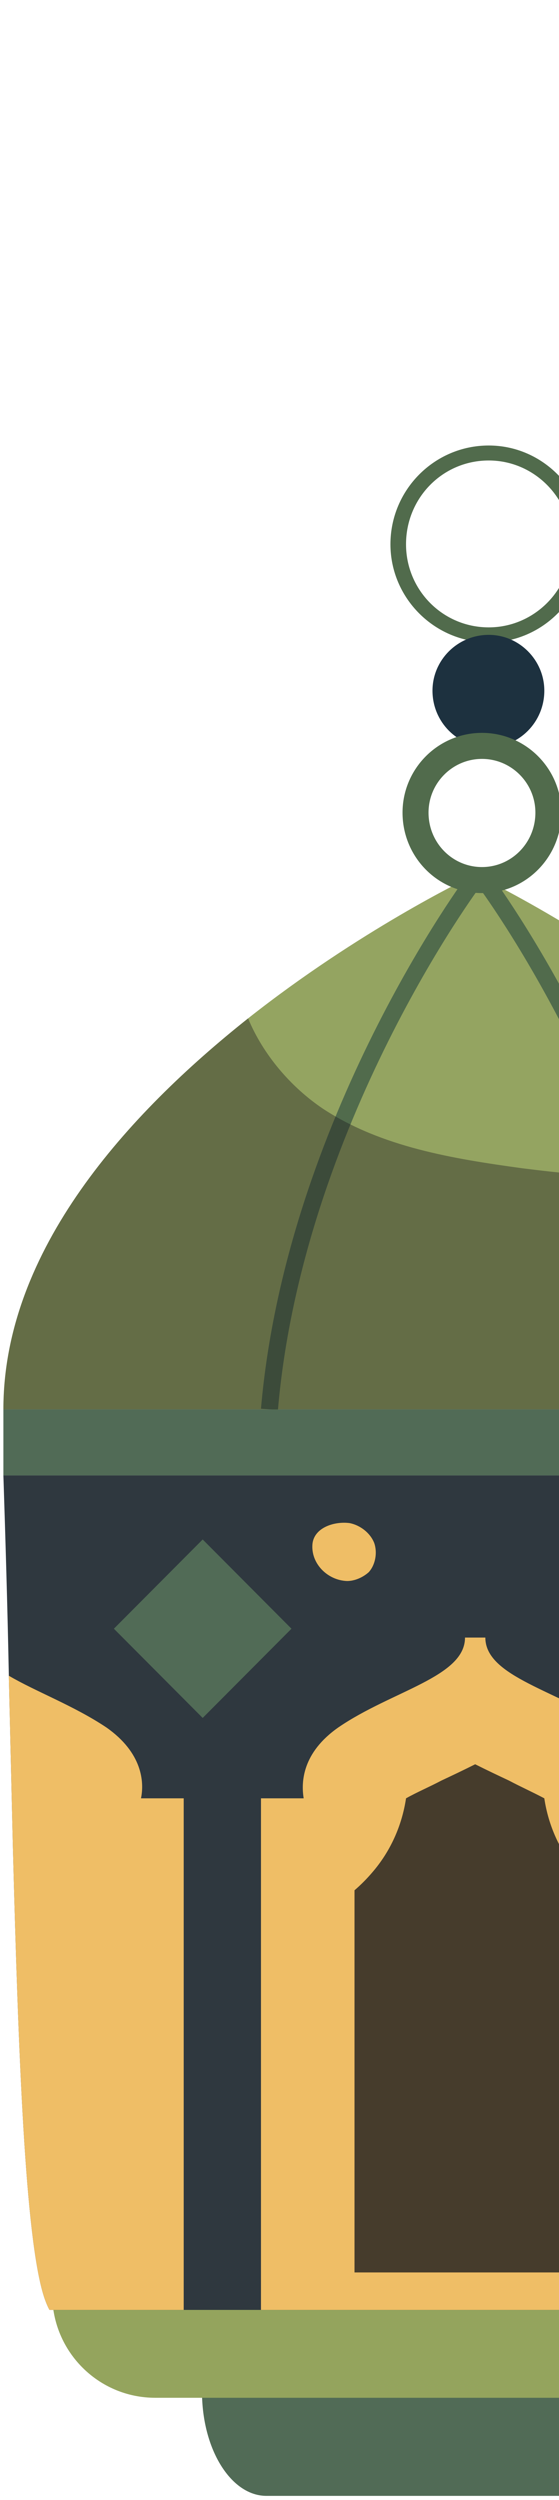 <svg width="43" height="192" viewBox="0 0 43 192" fill="none" xmlns="http://www.w3.org/2000/svg">
<path fill-rule="evenodd" clip-rule="evenodd" d="M37.595 49.334C33.423 49.334 30.034 45.934 30.034 41.801C30.034 37.615 33.423 34.215 37.595 34.215C41.714 34.215 45.103 37.615 45.103 41.801C45.103 45.934 41.714 49.334 37.595 49.334ZM37.595 35.366C34.049 35.366 31.233 38.243 31.233 41.801C31.233 45.306 34.049 48.183 37.595 48.183C41.089 48.183 43.956 45.306 43.956 41.801C43.956 38.243 41.089 35.366 37.595 35.366Z" fill="#516B4C"/>
<path d="M41.871 53.048C41.871 55.454 39.942 57.39 37.595 57.39C35.197 57.39 33.268 55.454 33.268 53.048C33.268 50.694 35.197 48.758 37.595 48.758C39.942 48.758 41.871 50.694 41.871 53.048Z" fill="#1D313F"/>
<path d="M20.492 191.687H49.275C51.986 191.687 54.228 188.129 54.228 183.682V182.061H15.538V183.682C15.538 188.129 17.78 191.687 20.492 191.687Z" fill="#516B56"/>
<path d="M11.94 184.153H57.826C62.206 184.153 65.752 180.596 65.752 176.201V174.527H4.015V176.201C4.015 180.596 7.56 184.153 11.94 184.153Z" fill="#94A45D"/>
<path d="M0.261 108.243H72.844C72.844 98.145 66.326 89.252 58.817 82.346C48.858 73.086 37.178 67.488 37.178 67.488H35.926C35.926 67.488 27.636 71.464 19.084 78.213C9.855 85.537 0.261 96.001 0.261 108.243Z" fill="#94A461"/>
<path d="M0.261 113.317H72.844V108.242H0.261V113.317Z" fill="#516B56"/>
<path d="M0.261 113.316C0.417 118.129 0.574 123.309 0.678 128.593V128.697C0.782 133.092 0.886 137.486 0.991 141.829C1.408 157.68 1.929 171.91 3.389 176.41C3.528 176.828 3.667 177.159 3.806 177.404H65.752C65.961 177.194 66.169 176.88 66.378 176.41C69.037 170.707 70.966 146.014 71.957 129.273C71.992 129.238 71.992 129.203 71.957 129.168C72.531 120.065 72.844 113.316 72.844 113.316H0.261Z" fill="#2F383F"/>
<path d="M20.075 138.114V177.404H53.029V138.114H49.745C49.953 136.859 49.849 134.609 47.085 132.673C42.966 129.848 37.334 128.802 37.334 125.768H35.77C35.77 128.802 30.139 129.848 26.02 132.673C23.256 134.609 23.152 136.859 23.36 138.114H20.075Z" fill="#EFBE66"/>
<g style="mix-blend-mode:soft-light" opacity="0.8">
<path d="M45.833 174.526V145.177C45.347 144.758 44.895 144.305 44.478 143.816C43.07 142.195 42.183 140.206 41.87 138.114C40.984 137.643 40.045 137.224 39.159 136.754C38.377 136.387 37.49 135.969 36.552 135.498C35.613 135.969 34.727 136.387 33.945 136.754C33.058 137.224 32.068 137.643 31.233 138.114C30.921 140.206 30.034 142.195 28.626 143.816C28.209 144.305 27.757 144.758 27.27 145.177V174.526H45.833Z" fill="#1B1C1E"/>
</g>
<path d="M0.678 128.697C0.782 133.092 0.886 137.486 0.991 141.829C1.408 157.68 1.929 171.91 3.389 176.41C3.528 176.828 3.667 177.159 3.806 177.404H14.131V138.114H10.846C11.106 136.859 10.95 134.609 8.186 132.673C5.683 130.999 2.711 129.901 0.678 128.697Z" fill="#EFBE66"/>
<path d="M15.591 131.941L22.421 125.088L15.591 118.234L8.76 125.088L15.591 131.941Z" fill="#516B56"/>
<path d="M52.351 108.294L53.655 108.189C51.725 85.955 37.855 67.278 37.699 67.121L36.656 67.906C36.813 68.063 50.474 86.426 52.351 108.294Z" fill="#516B4C"/>
<path d="M21.379 108.294C23.256 86.426 36.917 68.063 37.074 67.906L36.031 67.121C35.874 67.278 22.005 85.955 20.075 108.189L21.379 108.294Z" fill="#516B4C"/>
<g style="mix-blend-mode:soft-light" opacity="0.4">
<path d="M0.261 108.242H72.844C72.844 98.145 66.326 89.252 58.817 82.346C58.452 83.758 57.827 85.066 56.836 86.217C54.907 88.467 51.986 89.67 49.014 90.089C46.094 90.455 43.122 90.089 40.15 89.722C34.831 88.99 29.357 88.101 24.872 85.171C22.369 83.497 20.232 80.986 19.084 78.213C9.855 85.537 0.261 96 0.261 108.242Z" fill="#1B1C1E"/>
</g>
<path d="M31.964 62.412C31.964 65.29 34.258 67.591 37.074 67.591C39.89 67.591 42.184 65.29 42.184 62.412C42.184 59.587 39.89 57.285 37.074 57.285C34.258 57.285 31.964 59.587 31.964 62.412Z" stroke="#516B4C" stroke-width="2" stroke-miterlimit="10"/>
<path d="M28.783 118.496C29.044 119.228 28.887 120.17 28.366 120.745C27.897 121.164 27.271 121.425 26.697 121.425C25.185 121.373 23.882 120.065 24.038 118.548C24.195 117.292 25.759 116.821 26.906 116.978C27.688 117.135 28.47 117.711 28.783 118.496Z" fill="#EFBE66"/>
</svg>
